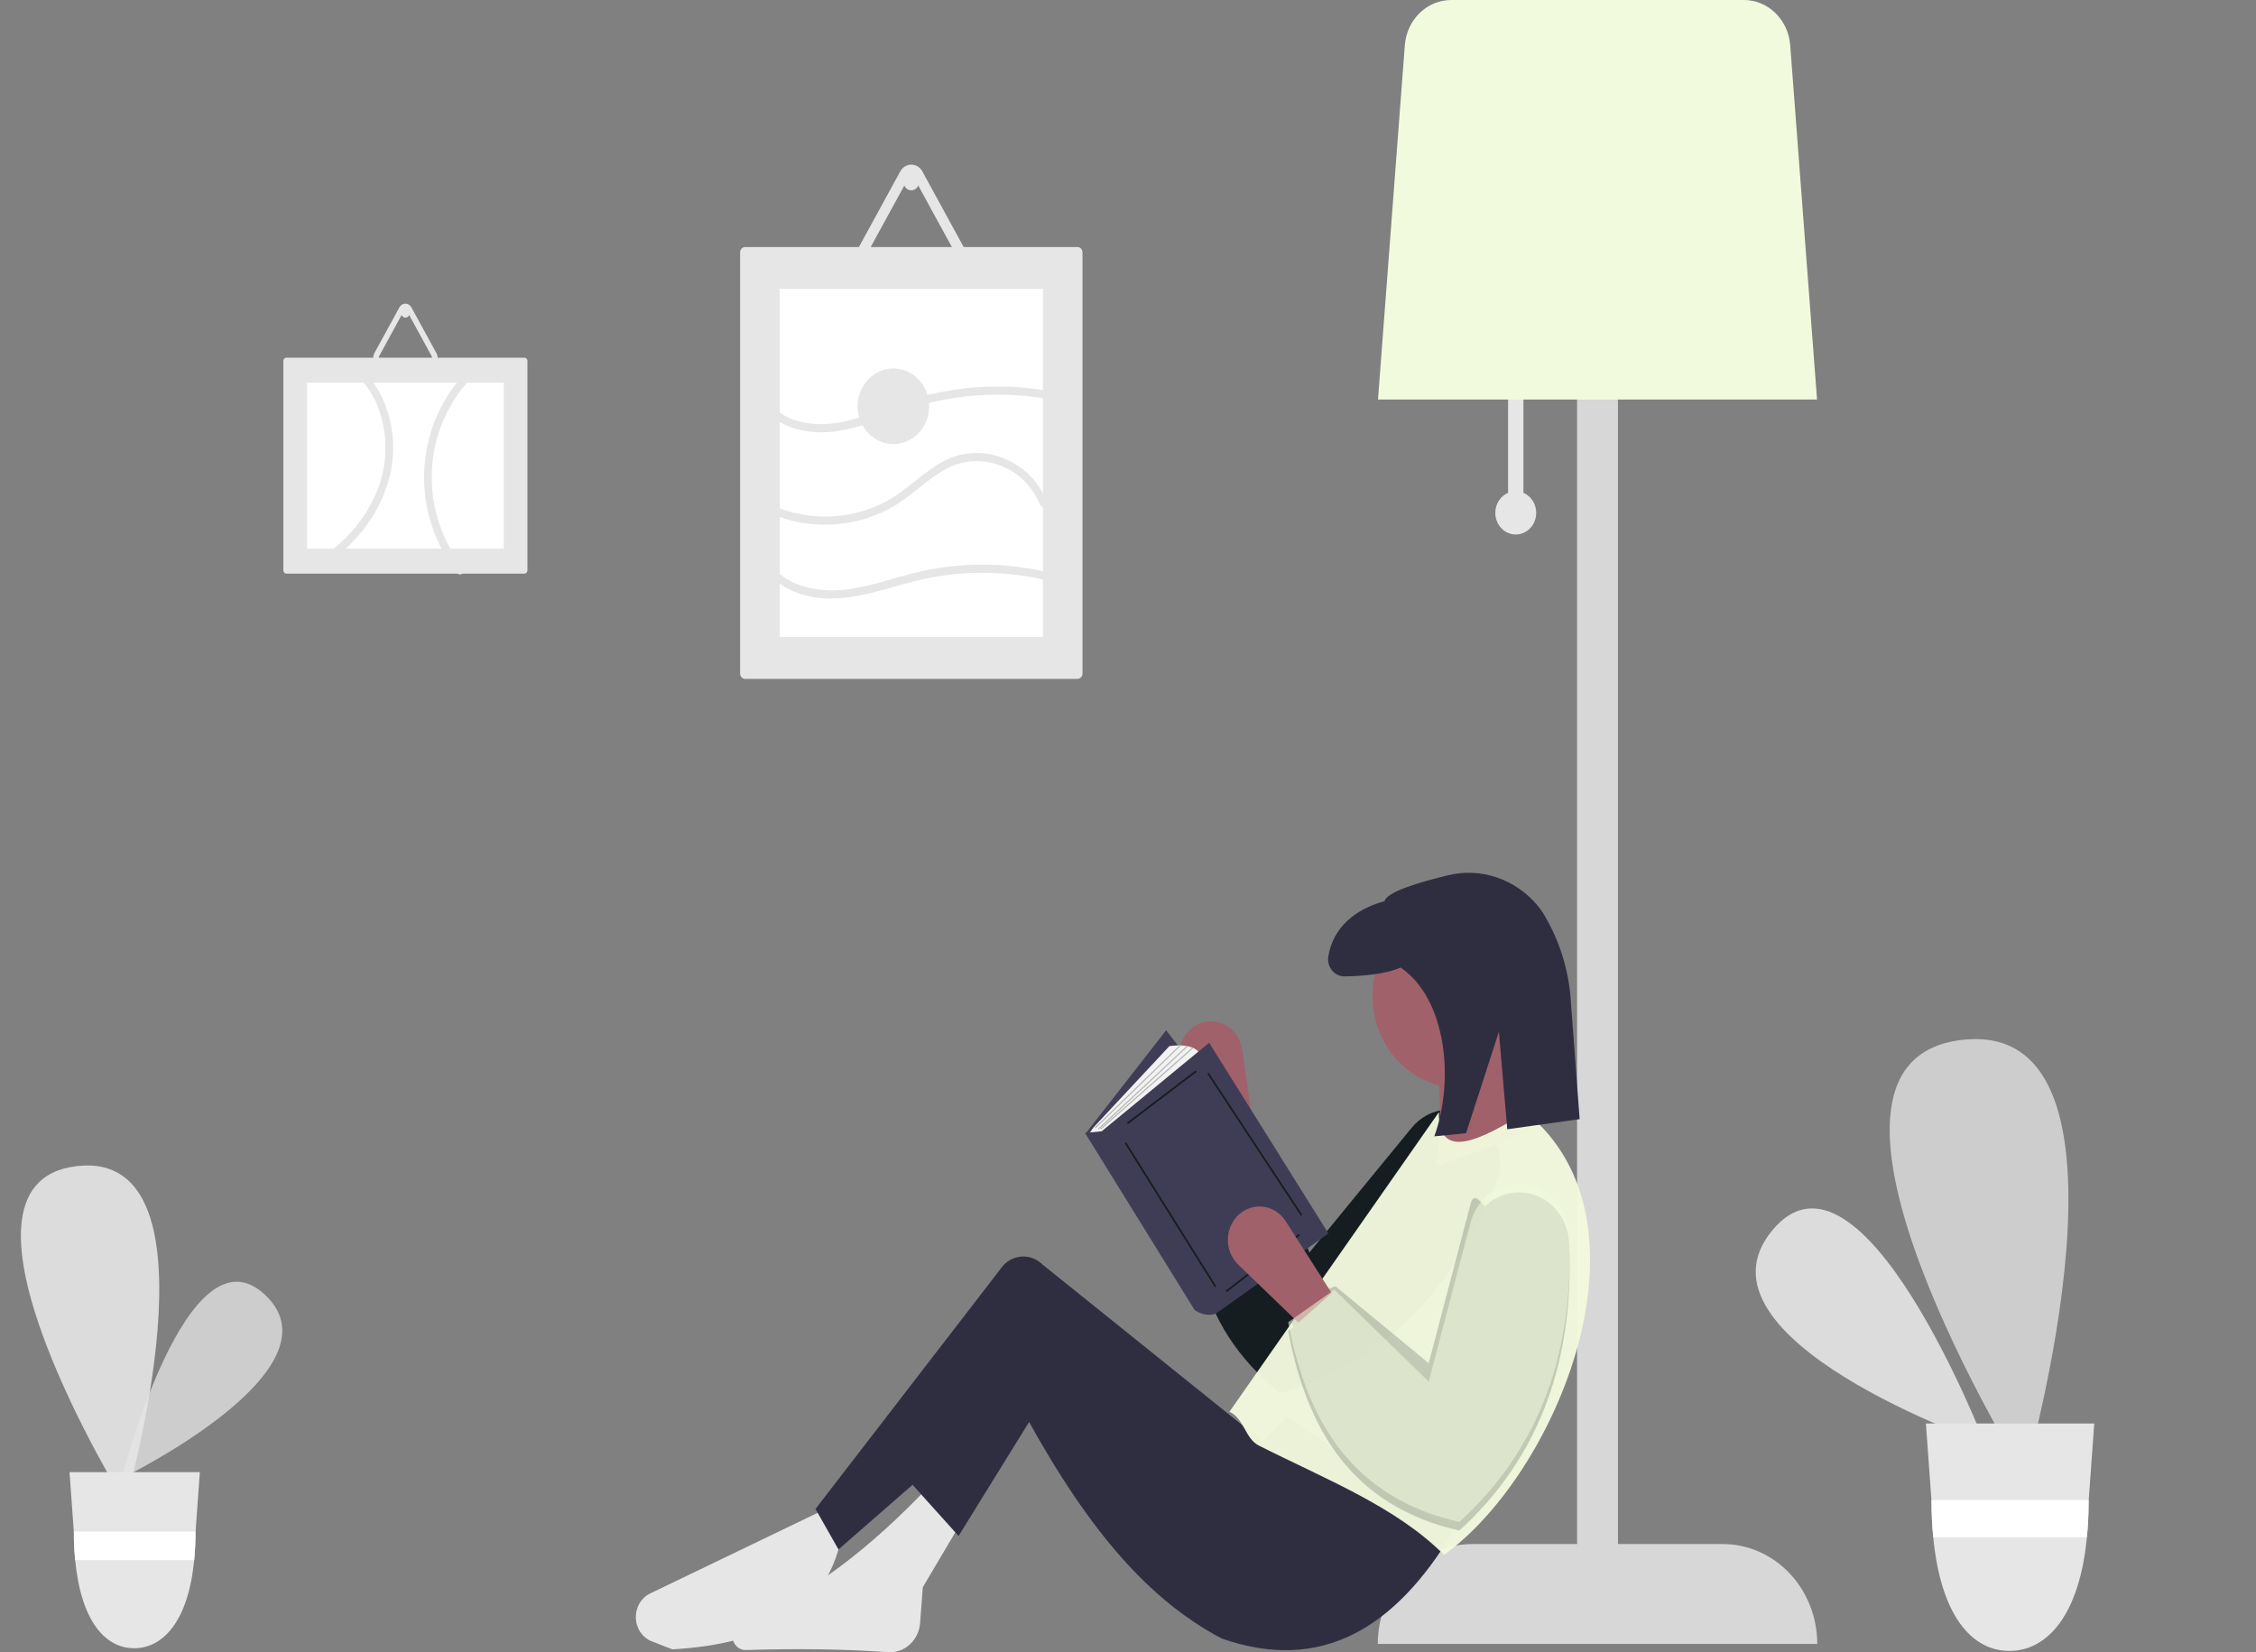 <svg width="890" height="652" viewBox="0 0 890 652" fill="none" xmlns="http://www.w3.org/2000/svg">
<rect x="0" y="0" width="890" height="652" fill="#808080" stroke="none"/>
<g clip-path="url(#clip0)">
<path d="M783 569.51C783 569.51 664.09 528.188 699.074 485.575C734.058 442.963 783 569.51 783 569.51Z" fill="#E6E6E6" fill-opacity="0.9"/>
<path d="M798.74 582.309C798.74 582.309 850.772 401.661 774.153 410.3C697.534 418.94 798.74 582.309 798.74 582.309Z" fill="#E6E6E6" fill-opacity="0.75"/>
<path d="M826.19 561.67L824.006 591.889L823.971 592.411C823.973 597.13 823.748 601.846 823.295 606.541C820.332 637.364 807.593 651.411 792.704 651.411C777.816 651.411 765.631 637.364 762.668 606.541C762.215 601.846 761.99 597.13 761.992 592.411L761.974 591.99L761.966 591.889L759.773 561.67H826.19Z" fill="#E6E6E6"/>
<path d="M761.966 591.889L761.974 591.99L761.992 592.411C761.99 597.13 762.215 601.846 762.668 606.541H823.295C823.748 601.846 823.974 597.13 823.971 592.411L824.006 591.889H761.966Z" fill="white"/>
<path d="M47.947 583.323C47.947 583.323 135.59 540.69 104.801 511.126C74.012 481.562 47.947 583.323 47.947 583.323Z" fill="#E6E6E6" fill-opacity="0.75"/>
<path d="M49.472 593.271C49.472 593.271 89.757 453.411 30.437 460.099C-28.883 466.788 49.472 593.271 49.472 593.271Z" fill="#E6E6E6" fill-opacity="0.9"/>
<path d="M78.844 580.867L77.153 604.263L77.126 604.667C77.128 608.321 76.953 611.972 76.603 615.606C74.308 639.47 64.445 650.346 52.919 650.346C41.392 650.346 31.958 639.47 29.664 615.606C29.313 611.972 29.139 608.321 29.14 604.667L29.127 604.341L29.12 604.263L27.423 580.867H78.844Z" fill="#E6E6E6"/>
<path d="M29.12 604.263L29.127 604.341L29.14 604.667C29.139 608.321 29.314 611.972 29.664 615.606H76.603C76.953 611.972 77.128 608.321 77.126 604.667L77.153 604.263H29.12Z" fill="white"/>
<path d="M594.947 194.474V153.375H600.995V194.474C602.73 195.215 604.167 196.571 605.059 198.309C605.951 200.047 606.244 202.059 605.886 204C605.529 205.941 604.544 207.691 603.1 208.948C601.656 210.206 599.842 210.894 597.971 210.894C596.1 210.894 594.287 210.206 592.842 208.948C591.398 207.691 590.413 205.941 590.056 204C589.698 202.059 589.991 200.047 590.883 198.309C591.776 196.571 593.212 195.215 594.947 194.474Z" fill="#E6E6E6"/>
<path d="M580.835 609.238H622.163V78.817H638.29V609.238H679.618C684.515 609.238 689.365 610.258 693.89 612.238C698.415 614.219 702.526 617.121 705.99 620.781C709.453 624.44 712.2 628.785 714.074 633.566C715.948 638.347 716.913 643.472 716.913 648.647V648.647H543.54V648.647C543.54 643.472 544.505 638.347 546.379 633.566C548.253 628.785 551 624.44 554.463 620.781C557.927 617.121 562.038 614.219 566.563 612.238C571.088 610.258 575.938 609.238 580.835 609.238Z" fill="#E6E6E6" fill-opacity="0.85"/>
<path d="M716.829 157.635H543.624L554.215 17.744C554.603 12.921 556.684 8.425 560.05 5.141C563.417 1.857 567.824 0.023 572.405 -4.57764e-05H688.048C692.629 0.023 697.036 1.857 700.403 5.141C703.769 8.424 705.851 12.921 706.238 17.744L716.829 157.635Z" fill="#F2FADE"/>
<path d="M475.663 403.162C477.293 402.876 478.96 402.934 480.567 403.334C482.175 403.735 483.691 404.468 485.028 405.493C486.366 406.517 487.497 407.812 488.356 409.302C489.216 410.793 489.787 412.449 490.035 414.174L494.912 447.99L478.32 452.64L466.163 421.133C465.457 419.302 465.149 417.327 465.264 415.354C465.378 413.38 465.911 411.46 466.824 409.734C467.736 408.008 469.004 406.521 470.535 405.383C472.065 404.246 473.818 403.486 475.663 403.162Z" fill="#A0616A"/>
<path d="M475.974 447.926C466.766 486.592 470.729 521.957 505.016 549.725C546.141 537.746 573.493 508.845 590.181 466.841C591.219 464.229 591.745 461.423 591.728 458.59C591.71 455.758 591.15 452.959 590.081 450.361C589.011 447.764 587.455 445.423 585.505 443.479C583.556 441.535 581.254 440.028 578.738 439.05C574.958 437.581 570.845 437.364 566.945 438.426C563.045 439.488 559.544 441.78 556.907 444.996L516.556 494.207L497.626 444.585L475.974 447.926Z" fill="#161D20"/>
<path d="M265.264 650.785C302.815 648.677 326.142 635.053 331.791 607.115L325.743 595.399L256.5 628.731C254.752 629.572 253.28 630.944 252.272 632.672C251.263 634.399 250.764 636.405 250.837 638.433C250.91 640.461 251.552 642.421 252.682 644.063C253.811 645.705 255.378 646.954 257.181 647.653L265.264 650.785Z" fill="#E6E6E6"/>
<path d="M294.279 651.064C313.79 650.44 332.553 650.634 350.332 651.905C353.45 652.131 356.527 651.048 358.895 648.891C361.263 646.734 362.73 643.678 362.979 640.386L364.046 626.287L379.166 600.725L366.062 586.878C344.041 610.054 319.89 629.52 291.206 641.092C290.285 641.759 289.592 642.724 289.233 643.842C288.873 644.959 288.866 646.17 289.211 647.293C289.557 648.416 290.238 649.39 291.151 650.07C292.065 650.749 293.162 651.098 294.279 651.064Z" fill="#E6E6E6"/>
<path d="M400.334 550.665C425.248 597.77 449.75 629.525 481.98 646.524C521.634 660.353 550.614 642.031 573.203 604.453L507.684 558.653L498.108 568.772L411.323 498.988C409.203 496.867 406.377 495.716 403.458 495.785C400.539 495.853 397.764 497.136 395.736 499.354L321.711 595.399L330.783 611.376L400.334 550.665Z" fill="#2F2E41"/>
<path d="M378.158 606.051L412.43 550.665L404.366 534.689L359.006 584.748L378.158 606.051Z" fill="#2F2E41"/>
<path d="M575.723 429.243C556.795 429.243 541.451 413.03 541.451 393.03C541.451 373.03 556.795 356.816 575.723 356.816C594.65 356.816 609.994 373.03 609.994 393.03C609.994 413.03 594.65 429.243 575.723 429.243Z" fill="#A0616A"/>
<path d="M566.651 460.131L604.954 446.285C599.286 436.768 596.802 425.517 597.899 414.332H566.651C568.428 430.583 568.694 445.997 566.651 460.131Z" fill="#A0616A"/>
<path d="M485.004 557.056C490.747 559.547 491.167 567.624 496.596 570.369C522.844 583.639 550.613 594.407 569.675 613.506C614.221 581.542 655.509 482.267 601.93 438.829C583.642 450.138 567.305 458.23 567.659 438.829L485.004 557.056Z" fill="#F2FADE" fill-opacity="0.96"/>
<path opacity="0.2" d="M508.188 514.452L526.836 507.528L563.627 537.884L580.12 475.146C581.264 470.795 583.117 473 585.778 476.023C588.553 473.31 592.003 471.491 595.723 470.782C599.443 470.073 603.277 470.502 606.774 472.02C610.271 473.538 613.284 476.08 615.458 479.348C617.632 482.615 618.876 486.472 619.044 490.462C621.006 535.97 608.019 574.47 575.723 603.92C533.481 594.363 515.554 564.206 508.188 525.103L510.185 523.696C509.449 520.674 508.783 517.593 508.188 514.452Z" fill="#161D20"/>
<path d="M571.111 345.392C559.807 348.121 546.94 351.988 546.218 355.582C534.59 358.679 525.812 366.095 524.02 377.403C523.87 378.38 523.925 379.38 524.181 380.332C524.436 381.285 524.887 382.167 525.5 382.915C526.113 383.664 526.874 384.262 527.729 384.666C528.584 385.07 529.513 385.272 530.449 385.256C536.774 385.17 546.267 384.53 552.536 381.763C570.747 394.162 573.804 426.41 565.851 448.361L578.366 447.149L591.313 407.099L594.621 445.575L623.18 441.585L619.501 392.521C618.37 380.957 614.646 369.845 608.637 360.107C608.013 359.129 607.33 358.194 606.593 357.309C602.248 352.122 596.655 348.275 590.408 346.177C584.161 344.079 577.493 343.808 571.111 345.392Z" fill="#2F2E41"/>
<path d="M506.679 466.971L475.314 505.935L428.265 447.263L460.055 406.506L506.679 466.971Z" fill="#3F3D56"/>
<path d="M436.319 448.607L473.618 416.36C471.499 410.985 461.326 412.777 461.326 412.777L432.129 444.054C431.112 445.143 430.24 446.374 429.537 447.711L436.319 448.607Z" fill="#F2F2F2"/>
<path d="M434.623 446.367L477.009 411.433L524.058 486.677L479.764 518.252C475.526 520.044 471.287 516.908 471.287 516.908L428.053 447.039L434.623 446.367Z" fill="#3F3D56"/>
<path d="M471.724 422.337L472.124 422.926L444.995 443.525L444.594 442.936L471.724 422.337Z" fill="#161D20"/>
<path d="M444.235 450.646L479.839 507.527L479.266 507.927L443.662 451.046L444.235 450.646Z" fill="#161D20"/>
<path d="M512.407 486.828L512.814 487.412L483.998 509.815L483.591 509.231L512.407 486.828Z" fill="#161D20"/>
<path d="M476.867 423.318L513.743 479.303L513.18 479.718L476.304 423.733L476.867 423.318Z" fill="#161D20"/>
<path d="M465.477 412.332L465.763 412.662L432.223 445.189L431.937 444.859L465.477 412.332Z" fill="#B3B3B3"/>
<path d="M468.271 412.611L468.551 412.947L433.498 445.647L433.217 445.311L468.271 412.611Z" fill="#B3B3B3"/>
<path d="M470.464 413.263L470.735 413.607L434.346 445.658L434.075 445.314L470.464 413.263Z" fill="#B3B3B3"/>
<path d="M489.749 478.409C491.104 477.413 492.634 476.71 494.249 476.344C495.864 475.977 497.531 475.953 499.155 476.273C500.779 476.593 502.326 477.251 503.707 478.208C505.088 479.165 506.276 480.403 507.2 481.849L525.324 510.191L512.22 521.907L488.455 498.949C487.075 497.615 485.996 495.969 485.298 494.135C484.601 492.3 484.304 490.323 484.428 488.35C484.552 486.378 485.095 484.46 486.016 482.739C486.937 481.018 488.213 479.538 489.749 478.409Z" fill="#A0616A"/>
<path d="M508.188 521.712C515.554 560.816 533.481 590.973 575.723 600.53C608.019 571.08 621.006 532.579 619.044 487.071C618.922 484.242 618.259 481.468 617.094 478.917C615.93 476.366 614.288 474.09 612.268 472.228C610.248 470.366 607.892 468.956 605.342 468.082C602.792 467.209 600.101 466.89 597.432 467.146C593.421 467.531 589.616 469.198 586.524 471.924C583.431 474.65 581.198 478.306 580.12 482.406L563.627 545.144L526.395 508.886L508.188 521.712Z" fill="#F2FADE" fill-opacity="0.55"/>
<path d="M425.029 97.464C425.564 97.465 426.076 97.689 426.454 98.089C426.832 98.488 427.045 99.03 427.045 99.594V265.75C427.045 266.315 426.832 266.857 426.454 267.256C426.076 267.655 425.564 267.88 425.029 267.88H293.991C293.457 267.88 292.945 267.655 292.567 267.256C292.189 266.856 291.976 266.315 291.976 265.75V99.594C291.976 99.03 292.189 98.488 292.567 98.089C292.945 97.689 293.457 97.465 293.991 97.464H425.029Z" fill="#E6E6E6"/>
<path d="M411.422 251.371H307.599V113.973H411.422V251.371Z" fill="white"/>
<path d="M206.869 141.133C207.188 141.134 207.494 141.268 207.719 141.506C207.945 141.745 208.072 142.068 208.072 142.405V225.07C208.072 225.407 207.945 225.73 207.719 225.969C207.494 226.207 207.188 226.341 206.869 226.341H112.991C112.672 226.341 112.366 226.207 112.14 225.969C111.914 225.73 111.788 225.407 111.787 225.07V142.405C111.788 142.068 111.914 141.745 112.14 141.506C112.366 141.268 112.672 141.134 112.991 141.133L206.869 141.133Z" fill="#E6E6E6"/>
<path d="M198.745 150.99V216.485H121.115V150.99H198.745Z" fill="white"/>
<path d="M341.179 109.18H377.842C378.728 109.184 379.599 108.94 380.368 108.474C381.136 108.007 381.774 107.334 382.217 106.524C382.66 105.713 382.892 104.793 382.89 103.856C382.889 102.92 382.653 102.001 382.207 101.192L363.875 67.641C363.86 67.614 363.845 67.586 363.829 67.559C363.429 66.845 362.874 66.242 362.211 65.798C361.547 65.354 360.794 65.082 360.012 65.004L359.986 65.001C359.829 64.986 359.67 64.979 359.51 64.979C358.625 64.973 357.753 65.217 356.986 65.685C356.219 66.153 355.584 66.828 355.146 67.641L336.814 101.192C336.372 102.002 336.139 102.92 336.139 103.855C336.139 104.79 336.372 105.708 336.814 106.517C337.257 107.327 337.893 107.999 338.659 108.467C339.425 108.934 340.294 109.18 341.179 109.18ZM378.854 103.85C378.852 104.039 378.805 104.224 378.715 104.387C378.628 104.551 378.501 104.686 378.348 104.78C378.194 104.873 378.019 104.922 377.842 104.92H341.179C341.001 104.922 340.827 104.874 340.673 104.78C340.52 104.686 340.393 104.551 340.306 104.387C340.216 104.224 340.169 104.039 340.167 103.85C340.168 103.664 340.216 103.482 340.306 103.323L358.637 69.772C358.726 69.61 358.853 69.475 359.006 69.382C359.16 69.288 359.334 69.239 359.51 69.239C359.687 69.239 359.861 69.288 360.015 69.382C360.168 69.475 360.295 69.61 360.384 69.772L378.715 103.322C378.805 103.482 378.853 103.664 378.854 103.85Z" fill="#E6E6E6"/>
<path d="M359.51 75.097C357.84 75.097 356.487 73.666 356.487 71.902C356.487 70.137 357.84 68.706 359.51 68.706C361.181 68.706 362.534 70.137 362.534 71.902C362.534 73.666 361.181 75.097 359.51 75.097Z" fill="#E6E6E6"/>
<path d="M149.991 143.796H169.869C170.349 143.798 170.821 143.666 171.238 143.413C171.654 143.16 172 142.795 172.241 142.356C172.481 141.916 172.607 141.417 172.606 140.91C172.605 140.402 172.477 139.904 172.235 139.465L162.296 121.275L162.271 121.23C162.054 120.843 161.754 120.516 161.394 120.275C161.034 120.035 160.626 119.887 160.202 119.845L160.188 119.844C160.103 119.836 160.017 119.831 159.93 119.831C159.45 119.828 158.977 119.96 158.561 120.214C158.146 120.468 157.801 120.834 157.564 121.275L147.625 139.465C147.385 139.904 147.259 140.402 147.259 140.909C147.259 141.416 147.385 141.913 147.625 142.352C147.865 142.791 148.21 143.156 148.625 143.409C149.04 143.663 149.511 143.796 149.991 143.796ZM170.417 140.906C170.417 141.008 170.391 141.109 170.342 141.198C170.295 141.286 170.226 141.359 170.143 141.41C170.06 141.461 169.965 141.487 169.869 141.486H149.991C149.895 141.487 149.8 141.461 149.717 141.41C149.634 141.36 149.565 141.286 149.518 141.198C149.469 141.109 149.443 141.009 149.442 140.906C149.443 140.806 149.469 140.707 149.518 140.62L159.456 122.43C159.504 122.342 159.573 122.269 159.657 122.218C159.74 122.168 159.834 122.141 159.93 122.141C160.026 122.141 160.12 122.168 160.203 122.218C160.286 122.269 160.355 122.342 160.403 122.43L170.342 140.62C170.391 140.707 170.417 140.805 170.417 140.906Z" fill="#E6E6E6"/>
<path d="M159.93 125.317C159.024 125.317 158.29 124.542 158.29 123.585C158.29 122.628 159.024 121.852 159.93 121.852C160.835 121.852 161.569 122.628 161.569 123.585C161.569 124.542 160.835 125.317 159.93 125.317Z" fill="#E6E6E6"/>
<path d="M410.234 199.055C408.785 195.54 406.674 192.375 404.029 189.751C401.384 187.127 398.261 185.101 394.85 183.795C391.303 182.348 387.502 181.728 383.708 181.977C379.913 182.227 376.214 183.34 372.864 185.24C364.998 189.651 358.71 196.587 350.721 200.808C342.953 204.875 334.406 207.002 325.737 207.028C315.922 207.108 306.26 204.458 297.722 199.344C297.39 199.122 297.153 198.773 297.06 198.371C296.967 197.968 297.025 197.543 297.223 197.185C297.421 196.827 297.743 196.564 298.121 196.452C298.499 196.34 298.903 196.388 299.248 196.585C306.987 201.167 315.678 203.655 324.547 203.827C333.417 203.999 342.189 201.849 350.081 197.57C358.096 193.13 364.446 185.96 372.61 181.799C376.076 180.022 379.842 178.989 383.688 178.761C387.535 178.533 391.386 179.114 395.018 180.47C399.056 181.902 402.761 184.223 405.887 187.28C409.012 190.337 411.488 194.061 413.15 198.205C413.884 200.109 410.96 200.937 410.234 199.055V199.055Z" fill="#E6E6E6"/>
<path d="M412.623 228.923C395.842 224.964 378.434 225.028 361.679 229.109C346.795 232.757 331.43 239.319 316.084 234.425C309.228 232.238 302.945 227.865 299.423 221.136C298.48 219.335 301.091 217.721 302.034 219.523C308.666 232.194 324.202 234.332 336.473 232.253C344.672 230.864 352.574 228.078 360.645 226.085C377.995 221.787 396.042 221.703 413.427 225.842C415.325 226.29 414.522 229.371 412.623 228.923Z" fill="#E6E6E6"/>
<path d="M413.713 157.499C397.623 154.607 381.142 155.226 365.287 159.319C350.475 163.154 335.996 171.915 320.334 170.402C313.083 169.701 305.904 166.883 300.978 161.022C299.69 159.489 301.821 157.221 303.116 158.762C307.366 163.819 313.486 166.44 319.767 167.148C327.006 167.964 334.119 166.379 341.009 164.127C348.636 161.635 356.045 158.477 363.799 156.417C380.387 152.016 397.664 151.335 414.517 154.418C416.431 154.763 415.619 157.843 413.713 157.499Z" fill="#E6E6E6"/>
<path d="M185.226 149.91C178.274 157.433 173.479 166.882 171.395 177.163C169.792 185.342 169.973 193.799 171.923 201.894C173.873 209.988 177.542 217.507 182.651 223.88C183.904 225.438 181.775 227.709 180.513 226.139C173.553 217.474 169.108 206.869 167.713 195.599C166.697 186.9 167.551 178.07 170.214 169.768C172.876 161.466 177.276 153.906 183.088 147.651C184.453 146.18 186.59 148.44 185.226 149.91Z" fill="#E6E6E6"/>
<path d="M139.856 143.092C149.124 150.274 154.312 161.867 155.042 173.858C155.802 186.334 151.299 198.383 144.047 208.069C139.817 213.647 134.763 218.467 129.08 222.345C127.447 223.475 125.93 220.709 127.554 219.586C136.812 213.186 144.734 204.093 148.941 193.182C150.992 187.999 152.055 182.439 152.07 176.821C152.085 171.204 151.051 165.638 149.029 160.443C146.763 154.654 143.068 149.615 138.33 145.851C136.777 144.647 138.284 141.873 139.856 143.092Z" fill="#E6E6E6"/>
<path d="M352.455 175.217C344.661 175.217 338.343 168.541 338.343 160.305C338.343 152.07 344.661 145.394 352.455 145.394C360.248 145.394 366.566 152.07 366.566 160.305C366.566 168.541 360.248 175.217 352.455 175.217Z" fill="#E6E6E6"/>
</g>
<defs>
<clipPath id="clip0">
<rect width="890" height="652" fill="white" transform="matrix(-1 0 0 1 890 0)"/>
</clipPath>
</defs>
</svg>
